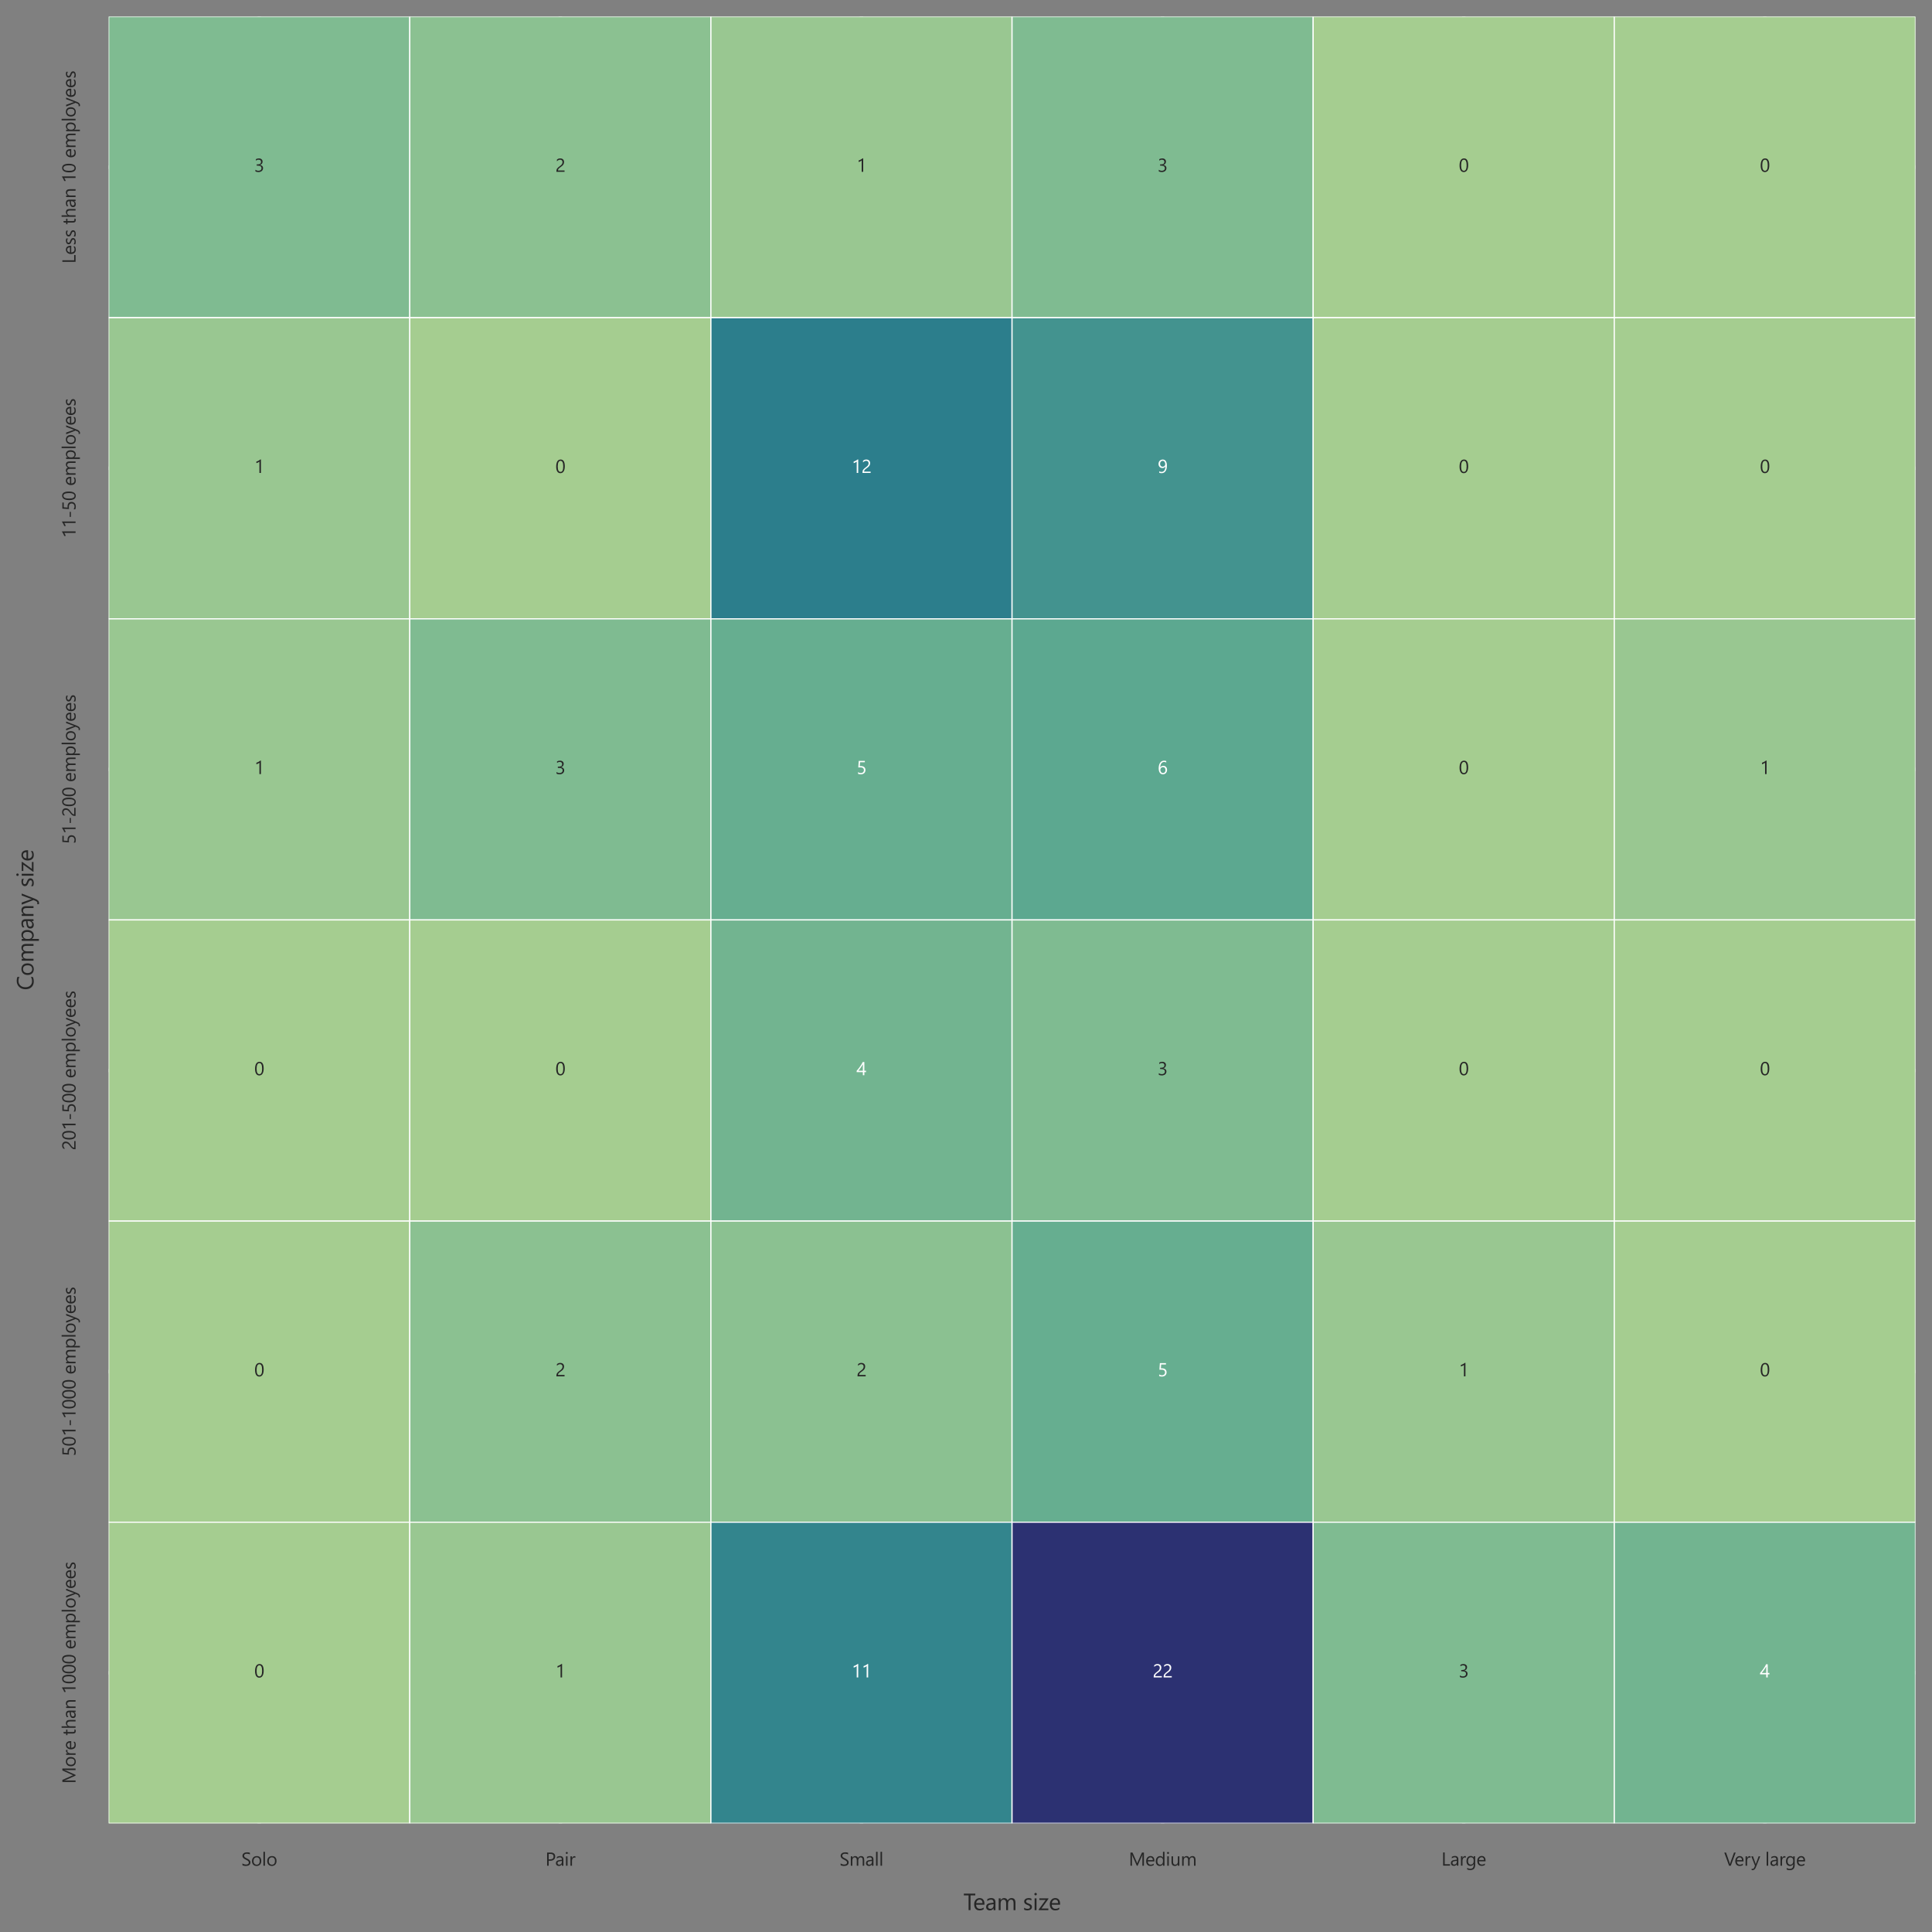 <?xml version="1.0" encoding="utf-8" standalone="no"?>
<!DOCTYPE svg PUBLIC "-//W3C//DTD SVG 1.1//EN"
  "http://www.w3.org/Graphics/SVG/1.1/DTD/svg11.dtd">
<svg xmlns:xlink="http://www.w3.org/1999/xlink" width="839.268pt" height="839.268pt" viewBox="0 0 839.268 839.268" xmlns="http://www.w3.org/2000/svg" version="1.1">
 <rect x="0" y="0" width="839.268" height="839.268" fill="#808080" stroke="none"/>
 <defs>
  <style type="text/css">*{stroke-linejoin: round; stroke-linecap: butt}</style>
 </defs>
 <g id="figure_1">
  <g id="patch_1">
   <path d="M 0 839.268 
L 839.268 839.268 
L 839.268 0 
L 0 0 
L 0 839.268 
z
" style="fill: none"/>
  </g>
  <g id="axes_1">
   <g id="patch_2">
    <path d="M 47.208 792.06 
L 832.068 792.06 
L 832.068 7.2 
L 47.208 7.2 
L 47.208 792.06 
z
" style="fill: none"/>
   </g>
   <g id="matplotlib.axis_1">
    <g id="xtick_1">
     <g id="line2d_1">
      <path d="M 112.613 792.06 
L 112.613 7.2 
" clip-path="url(#padd8817ec2)" style="fill: none; stroke: #d3d3d3; stroke-width: 1.5; stroke-linecap: round"/>
     </g>
     <g id="text_1">
      <!-- Solo -->
      <g style="fill: #262626" transform="translate(104.832 810.482) scale(0.08 -0.08)">
       <defs>
        <path id="SegoeUI-53" d="M 378 181 
L 378 800 
Q 484 706 632 631 
Q 781 556 945 504 
Q 1109 453 1275 425 
Q 1441 397 1581 397 
Q 2066 397 2305 576 
Q 2544 756 2544 1094 
Q 2544 1275 2464 1409 
Q 2384 1544 2243 1655 
Q 2103 1766 1911 1867 
Q 1719 1969 1497 2081 
Q 1263 2200 1059 2322 
Q 856 2444 706 2591 
Q 556 2738 470 2923 
Q 384 3109 384 3359 
Q 384 3666 518 3892 
Q 653 4119 872 4266 
Q 1091 4413 1370 4484 
Q 1650 4556 1941 4556 
Q 2603 4556 2906 4397 
L 2906 3806 
Q 2509 4081 1888 4081 
Q 1716 4081 1544 4045 
Q 1372 4009 1237 3928 
Q 1103 3847 1018 3719 
Q 934 3591 934 3406 
Q 934 3234 998 3109 
Q 1063 2984 1188 2881 
Q 1313 2778 1492 2681 
Q 1672 2584 1906 2469 
Q 2147 2350 2362 2219 
Q 2578 2088 2740 1928 
Q 2903 1769 2998 1575 
Q 3094 1381 3094 1131 
Q 3094 800 2964 570 
Q 2834 341 2614 197 
Q 2394 53 2106 -11 
Q 1819 -75 1500 -75 
Q 1394 -75 1237 -58 
Q 1081 -41 918 -8 
Q 756 25 611 73 
Q 466 122 378 181 
z
" transform="scale(0.016)"/>
        <path id="SegoeUI-6f" d="M 1856 -75 
Q 1147 -75 723 373 
Q 300 822 300 1563 
Q 300 2369 740 2822 
Q 1181 3275 1931 3275 
Q 2647 3275 3048 2834 
Q 3450 2394 3450 1613 
Q 3450 847 3017 386 
Q 2584 -75 1856 -75 
z
M 1894 2844 
Q 1400 2844 1112 2508 
Q 825 2172 825 1581 
Q 825 1013 1115 684 
Q 1406 356 1894 356 
Q 2391 356 2658 678 
Q 2925 1000 2925 1594 
Q 2925 2194 2658 2519 
Q 2391 2844 1894 2844 
z
" transform="scale(0.016)"/>
        <path id="SegoeUI-6c" d="M 1031 0 
L 519 0 
L 519 4738 
L 1031 4738 
L 1031 0 
z
" transform="scale(0.016)"/>
       </defs>
       <use xlink:href="#SegoeUI-53"/>
       <use xlink:href="#SegoeUI-6f" x="53.125"/>
       <use xlink:href="#SegoeUI-6c" x="111.719"/>
       <use xlink:href="#SegoeUI-6f" x="135.938"/>
      </g>
     </g>
    </g>
    <g id="xtick_2">
     <g id="line2d_2">
      <path d="M 243.423 792.06 
L 243.423 7.2 
" clip-path="url(#padd8817ec2)" style="fill: none; stroke: #d3d3d3; stroke-width: 1.5; stroke-linecap: round"/>
     </g>
     <g id="text_2">
      <!-- Pair -->
      <g style="fill: #262626" transform="translate(236.919 810.482) scale(0.08 -0.08)">
       <defs>
        <path id="SegoeUI-50" d="M 1113 1694 
L 1113 0 
L 588 0 
L 588 4481 
L 1819 4481 
Q 2538 4481 2933 4131 
Q 3328 3781 3328 3144 
Q 3328 2506 2889 2100 
Q 2450 1694 1703 1694 
L 1113 1694 
z
M 1113 4006 
L 1113 2169 
L 1663 2169 
Q 2206 2169 2492 2417 
Q 2778 2666 2778 3119 
Q 2778 4006 1728 4006 
L 1113 4006 
z
" transform="scale(0.016)"/>
        <path id="SegoeUI-61" d="M 2809 0 
L 2297 0 
L 2297 500 
L 2284 500 
Q 1950 -75 1300 -75 
Q 822 -75 551 178 
Q 281 431 281 850 
Q 281 1747 1338 1894 
L 2297 2028 
Q 2297 2844 1638 2844 
Q 1059 2844 594 2450 
L 594 2975 
Q 1066 3275 1681 3275 
Q 2809 3275 2809 2081 
L 2809 0 
z
M 2297 1619 
L 1525 1513 
Q 1169 1463 987 1336 
Q 806 1209 806 888 
Q 806 653 973 504 
Q 1141 356 1419 356 
Q 1800 356 2048 623 
Q 2297 891 2297 1300 
L 2297 1619 
z
" transform="scale(0.016)"/>
        <path id="SegoeUI-69" d="M 781 4013 
Q 644 4013 547 4106 
Q 450 4200 450 4344 
Q 450 4488 547 4583 
Q 644 4678 781 4678 
Q 922 4678 1020 4583 
Q 1119 4488 1119 4344 
Q 1119 4206 1020 4109 
Q 922 4013 781 4013 
z
M 1031 0 
L 519 0 
L 519 3200 
L 1031 3200 
L 1031 0 
z
" transform="scale(0.016)"/>
        <path id="SegoeUI-72" d="M 2188 2681 
Q 2053 2784 1800 2784 
Q 1472 2784 1251 2475 
Q 1031 2166 1031 1631 
L 1031 0 
L 519 0 
L 519 3200 
L 1031 3200 
L 1031 2541 
L 1044 2541 
Q 1153 2878 1378 3067 
Q 1603 3256 1881 3256 
Q 2081 3256 2188 3213 
L 2188 2681 
z
" transform="scale(0.016)"/>
       </defs>
       <use xlink:href="#SegoeUI-50"/>
       <use xlink:href="#SegoeUI-61" x="52.756"/>
       <use xlink:href="#SegoeUI-69" x="103.635"/>
       <use xlink:href="#SegoeUI-72" x="127.854"/>
      </g>
     </g>
    </g>
    <g id="xtick_3">
     <g id="line2d_3">
      <path d="M 374.233 792.06 
L 374.233 7.2 
" clip-path="url(#padd8817ec2)" style="fill: none; stroke: #d3d3d3; stroke-width: 1.5; stroke-linecap: round"/>
     </g>
     <g id="text_3">
      <!-- Small -->
      <g style="fill: #262626" transform="translate(364.69 810.482) scale(0.08 -0.08)">
       <defs>
        <path id="SegoeUI-6d" d="M 5063 0 
L 4550 0 
L 4550 1838 
Q 4550 2369 4386 2606 
Q 4222 2844 3834 2844 
Q 3506 2844 3276 2544 
Q 3047 2244 3047 1825 
L 3047 0 
L 2534 0 
L 2534 1900 
Q 2534 2844 1806 2844 
Q 1469 2844 1250 2561 
Q 1031 2278 1031 1825 
L 1031 0 
L 519 0 
L 519 3200 
L 1031 3200 
L 1031 2694 
L 1044 2694 
Q 1384 3275 2038 3275 
Q 2366 3275 2609 3092 
Q 2853 2909 2944 2613 
Q 3300 3275 4006 3275 
Q 5063 3275 5063 1972 
L 5063 0 
z
" transform="scale(0.016)"/>
       </defs>
       <use xlink:href="#SegoeUI-53"/>
       <use xlink:href="#SegoeUI-6d" x="53.125"/>
       <use xlink:href="#SegoeUI-61" x="139.258"/>
       <use xlink:href="#SegoeUI-6c" x="190.137"/>
       <use xlink:href="#SegoeUI-6c" x="214.355"/>
      </g>
     </g>
    </g>
    <g id="xtick_4">
     <g id="line2d_4">
      <path d="M 505.043 792.06 
L 505.043 7.2 
" clip-path="url(#padd8817ec2)" style="fill: none; stroke: #d3d3d3; stroke-width: 1.5; stroke-linecap: round"/>
     </g>
     <g id="text_4">
      <!-- Medium -->
      <g style="fill: #262626" transform="translate(490.326 810.482) scale(0.08 -0.08)">
       <defs>
        <path id="SegoeUI-4d" d="M 5156 0 
L 4634 0 
L 4634 3006 
Q 4634 3363 4678 3878 
L 4666 3878 
Q 4591 3575 4531 3444 
L 3000 0 
L 2744 0 
L 1216 3419 
Q 1150 3569 1081 3878 
L 1069 3878 
Q 1094 3609 1094 3000 
L 1094 0 
L 588 0 
L 588 4481 
L 1281 4481 
L 2656 1356 
Q 2816 997 2863 819 
L 2881 819 
Q 3016 1188 3097 1369 
L 4500 4481 
L 5156 4481 
L 5156 0 
z
" transform="scale(0.016)"/>
        <path id="SegoeUI-65" d="M 3091 1472 
L 831 1472 
Q 844 938 1119 647 
Q 1394 356 1875 356 
Q 2416 356 2869 713 
L 2869 231 
Q 2447 -75 1753 -75 
Q 1075 -75 687 361 
Q 300 797 300 1588 
Q 300 2334 723 2804 
Q 1147 3275 1775 3275 
Q 2403 3275 2747 2869 
Q 3091 2463 3091 1741 
L 3091 1472 
z
M 2566 1906 
Q 2563 2350 2352 2597 
Q 2141 2844 1766 2844 
Q 1403 2844 1150 2584 
Q 897 2325 838 1906 
L 2566 1906 
z
" transform="scale(0.016)"/>
        <path id="SegoeUI-64" d="M 3250 0 
L 2738 0 
L 2738 544 
L 2725 544 
Q 2369 -75 1625 -75 
Q 1022 -75 661 354 
Q 300 784 300 1525 
Q 300 2319 700 2797 
Q 1100 3275 1766 3275 
Q 2425 3275 2725 2756 
L 2738 2756 
L 2738 4738 
L 3250 4738 
L 3250 0 
z
M 2738 1447 
L 2738 1919 
Q 2738 2306 2481 2575 
Q 2225 2844 1831 2844 
Q 1363 2844 1094 2500 
Q 825 2156 825 1550 
Q 825 997 1083 676 
Q 1341 356 1775 356 
Q 2203 356 2470 665 
Q 2738 975 2738 1447 
z
" transform="scale(0.016)"/>
        <path id="SegoeUI-75" d="M 3106 0 
L 2594 0 
L 2594 506 
L 2581 506 
Q 2263 -75 1594 -75 
Q 450 -75 450 1288 
L 450 3200 
L 959 3200 
L 959 1369 
Q 959 356 1734 356 
Q 2109 356 2351 632 
Q 2594 909 2594 1356 
L 2594 3200 
L 3106 3200 
L 3106 0 
z
" transform="scale(0.016)"/>
       </defs>
       <use xlink:href="#SegoeUI-4d"/>
       <use xlink:href="#SegoeUI-65" x="89.795"/>
       <use xlink:href="#SegoeUI-64" x="142.09"/>
       <use xlink:href="#SegoeUI-69" x="200.977"/>
       <use xlink:href="#SegoeUI-75" x="225.195"/>
       <use xlink:href="#SegoeUI-6d" x="281.787"/>
      </g>
     </g>
    </g>
    <g id="xtick_5">
     <g id="line2d_5">
      <path d="M 635.853 792.06 
L 635.853 7.2 
" clip-path="url(#padd8817ec2)" style="fill: none; stroke: #d3d3d3; stroke-width: 1.5; stroke-linecap: round"/>
     </g>
     <g id="text_5">
      <!-- Large -->
      <g style="fill: #262626" transform="translate(626.152 810.44) scale(0.08 -0.08)">
       <defs>
        <path id="SegoeUI-4c" d="M 2913 0 
L 588 0 
L 588 4481 
L 1113 4481 
L 1113 475 
L 2913 475 
L 2913 0 
z
" transform="scale(0.016)"/>
        <path id="SegoeUI-67" d="M 3250 256 
Q 3250 -1506 1563 -1506 
Q 969 -1506 525 -1281 
L 525 -769 
Q 1066 -1069 1556 -1069 
Q 2738 -1069 2738 188 
L 2738 538 
L 2725 538 
Q 2359 -75 1625 -75 
Q 1028 -75 664 351 
Q 300 778 300 1497 
Q 300 2313 692 2794 
Q 1084 3275 1766 3275 
Q 2413 3275 2725 2756 
L 2738 2756 
L 2738 3200 
L 3250 3200 
L 3250 256 
z
M 2738 1447 
L 2738 1919 
Q 2738 2300 2480 2572 
Q 2222 2844 1838 2844 
Q 1363 2844 1094 2498 
Q 825 2153 825 1531 
Q 825 997 1083 676 
Q 1341 356 1766 356 
Q 2197 356 2467 662 
Q 2738 969 2738 1447 
z
" transform="scale(0.016)"/>
       </defs>
       <use xlink:href="#SegoeUI-4c"/>
       <use xlink:href="#SegoeUI-61" x="47.07"/>
       <use xlink:href="#SegoeUI-72" x="97.949"/>
       <use xlink:href="#SegoeUI-67" x="131.34"/>
       <use xlink:href="#SegoeUI-65" x="190.227"/>
      </g>
     </g>
    </g>
    <g id="xtick_6">
     <g id="line2d_6">
      <path d="M 766.663 792.06 
L 766.663 7.2 
" clip-path="url(#padd8817ec2)" style="fill: none; stroke: #d3d3d3; stroke-width: 1.5; stroke-linecap: round"/>
     </g>
     <g id="text_6">
      <!-- Very large -->
      <g style="fill: #262626" transform="translate(748.968 810.482) scale(0.08 -0.08)">
       <defs>
        <path id="SegoeUI-56" d="M 3919 4481 
L 2259 0 
L 1681 0 
L 56 4481 
L 641 4481 
L 1881 928 
Q 1941 756 1972 531 
L 1984 531 
Q 2009 719 2088 934 
L 3353 4481 
L 3919 4481 
z
" transform="scale(0.016)"/>
        <path id="SegoeUI-79" d="M 3066 3200 
L 1594 -513 
Q 1200 -1506 488 -1506 
Q 288 -1506 153 -1466 
L 153 -1006 
Q 319 -1063 456 -1063 
Q 844 -1063 1038 -600 
L 1294 6 
L 44 3200 
L 613 3200 
L 1478 738 
Q 1494 691 1544 494 
L 1563 494 
Q 1578 569 1625 731 
L 2534 3200 
L 3066 3200 
z
" transform="scale(0.016)"/>
        <path id="SegoeUI-20" transform="scale(0.016)"/>
       </defs>
       <use xlink:href="#SegoeUI-56"/>
       <use xlink:href="#SegoeUI-65" x="55.859"/>
       <use xlink:href="#SegoeUI-72" x="108.154"/>
       <use xlink:href="#SegoeUI-79" x="146.92"/>
       <use xlink:href="#SegoeUI-20" x="195.309"/>
       <use xlink:href="#SegoeUI-6c" x="222.701"/>
       <use xlink:href="#SegoeUI-61" x="246.92"/>
       <use xlink:href="#SegoeUI-72" x="297.799"/>
       <use xlink:href="#SegoeUI-67" x="331.189"/>
       <use xlink:href="#SegoeUI-65" x="390.076"/>
      </g>
     </g>
    </g>
    <g id="text_7">
     <!-- Team size -->
     <g style="fill: #262626" transform="translate(418.487 829.768) scale(0.1 -0.1)">
      <defs>
       <path id="SegoeUI-54" d="M 3238 4006 
L 1944 4006 
L 1944 0 
L 1419 0 
L 1419 4006 
L 128 4006 
L 128 4481 
L 3238 4481 
L 3238 4006 
z
" transform="scale(0.016)"/>
       <path id="SegoeUI-73" d="M 325 116 
L 325 666 
Q 744 356 1247 356 
Q 1922 356 1922 806 
Q 1922 934 1864 1023 
Q 1806 1113 1707 1181 
Q 1609 1250 1476 1304 
Q 1344 1359 1191 1419 
Q 978 1503 817 1589 
Q 656 1675 548 1783 
Q 441 1891 386 2028 
Q 331 2166 331 2350 
Q 331 2575 434 2748 
Q 538 2922 709 3039 
Q 881 3156 1101 3215 
Q 1322 3275 1556 3275 
Q 1972 3275 2300 3131 
L 2300 2613 
Q 1947 2844 1488 2844 
Q 1344 2844 1228 2811 
Q 1113 2778 1030 2718 
Q 947 2659 901 2576 
Q 856 2494 856 2394 
Q 856 2269 901 2184 
Q 947 2100 1034 2034 
Q 1122 1969 1247 1916 
Q 1372 1863 1531 1800 
Q 1744 1719 1912 1633 
Q 2081 1547 2200 1439 
Q 2319 1331 2383 1190 
Q 2447 1050 2447 856 
Q 2447 619 2342 444 
Q 2238 269 2063 153 
Q 1888 38 1659 -18 
Q 1431 -75 1181 -75 
Q 688 -75 325 116 
z
" transform="scale(0.016)"/>
       <path id="SegoeUI-7a" d="M 2750 3053 
L 856 438 
L 2731 438 
L 2731 0 
L 103 0 
L 103 159 
L 1997 2763 
L 281 2763 
L 281 3200 
L 2750 3200 
L 2750 3053 
z
" transform="scale(0.016)"/>
      </defs>
      <use xlink:href="#SegoeUI-54"/>
      <use xlink:href="#SegoeUI-65" x="42.143"/>
      <use xlink:href="#SegoeUI-61" x="94.438"/>
      <use xlink:href="#SegoeUI-6d" x="145.316"/>
      <use xlink:href="#SegoeUI-20" x="231.449"/>
      <use xlink:href="#SegoeUI-73" x="258.842"/>
      <use xlink:href="#SegoeUI-69" x="301.273"/>
      <use xlink:href="#SegoeUI-7a" x="325.492"/>
      <use xlink:href="#SegoeUI-65" x="370.707"/>
     </g>
    </g>
   </g>
   <g id="matplotlib.axis_2">
    <g id="ytick_1">
     <g id="line2d_7">
      <path d="M 47.208 72.605 
L 832.068 72.605 
" clip-path="url(#padd8817ec2)" style="fill: none; stroke: #d3d3d3; stroke-width: 1.5; stroke-linecap: round"/>
     </g>
     <g id="text_8">
      <!-- Less than 10 employees -->
      <g style="fill: #262626" transform="translate(32.826 114.491) rotate(-90) scale(0.08 -0.08)">
       <defs>
        <path id="SegoeUI-74" d="M 2003 31 
Q 1822 -69 1525 -69 
Q 684 -69 684 869 
L 684 2763 
L 134 2763 
L 134 3200 
L 684 3200 
L 684 3981 
L 1197 4147 
L 1197 3200 
L 2003 3200 
L 2003 2763 
L 1197 2763 
L 1197 959 
Q 1197 638 1306 500 
Q 1416 363 1669 363 
Q 1863 363 2003 469 
L 2003 31 
z
" transform="scale(0.016)"/>
        <path id="SegoeUI-68" d="M 3175 0 
L 2663 0 
L 2663 1844 
Q 2663 2844 1919 2844 
Q 1544 2844 1287 2555 
Q 1031 2266 1031 1813 
L 1031 0 
L 519 0 
L 519 4738 
L 1031 4738 
L 1031 2669 
L 1044 2669 
Q 1413 3275 2094 3275 
Q 3175 3275 3175 1972 
L 3175 0 
z
" transform="scale(0.016)"/>
        <path id="SegoeUI-6e" d="M 3175 0 
L 2663 0 
L 2663 1825 
Q 2663 2844 1919 2844 
Q 1534 2844 1282 2555 
Q 1031 2266 1031 1825 
L 1031 0 
L 519 0 
L 519 3200 
L 1031 3200 
L 1031 2669 
L 1044 2669 
Q 1406 3275 2094 3275 
Q 2619 3275 2897 2936 
Q 3175 2597 3175 1956 
L 3175 0 
z
" transform="scale(0.016)"/>
        <path id="SegoeUI-31" d="M 2263 0 
L 1750 0 
L 1750 3872 
Q 1691 3813 1577 3736 
Q 1463 3659 1320 3584 
Q 1178 3509 1020 3443 
Q 863 3378 713 3341 
L 713 3859 
Q 881 3906 1070 3986 
Q 1259 4066 1442 4164 
Q 1625 4263 1787 4370 
Q 1950 4478 2069 4581 
L 2263 4581 
L 2263 0 
z
" transform="scale(0.016)"/>
        <path id="SegoeUI-30" d="M 3188 2259 
Q 3188 1697 3086 1262 
Q 2984 828 2792 529 
Q 2600 231 2320 76 
Q 2041 -78 1684 -78 
Q 1347 -78 1083 70 
Q 819 219 637 503 
Q 456 788 362 1202 
Q 269 1616 269 2150 
Q 269 2738 367 3188 
Q 466 3638 656 3942 
Q 847 4247 1130 4401 
Q 1413 4556 1778 4556 
Q 3188 4556 3188 2259 
z
M 2663 2209 
Q 2663 4122 1753 4122 
Q 794 4122 794 2175 
Q 794 359 1734 359 
Q 2663 359 2663 2209 
z
" transform="scale(0.016)"/>
        <path id="SegoeUI-70" d="M 1044 463 
L 1031 463 
L 1031 -1472 
L 519 -1472 
L 519 3200 
L 1031 3200 
L 1031 2638 
L 1044 2638 
Q 1422 3275 2150 3275 
Q 2769 3275 3116 2845 
Q 3463 2416 3463 1694 
Q 3463 891 3072 408 
Q 2681 -75 2003 -75 
Q 1381 -75 1044 463 
z
M 1031 1753 
L 1031 1306 
Q 1031 909 1289 632 
Q 1547 356 1944 356 
Q 2409 356 2673 712 
Q 2938 1069 2938 1703 
Q 2938 2238 2691 2541 
Q 2444 2844 2022 2844 
Q 1575 2844 1303 2533 
Q 1031 2222 1031 1753 
z
" transform="scale(0.016)"/>
       </defs>
       <use xlink:href="#SegoeUI-4c"/>
       <use xlink:href="#SegoeUI-65" x="47.07"/>
       <use xlink:href="#SegoeUI-73" x="99.365"/>
       <use xlink:href="#SegoeUI-73" x="141.797"/>
       <use xlink:href="#SegoeUI-20" x="184.229"/>
       <use xlink:href="#SegoeUI-74" x="211.621"/>
       <use xlink:href="#SegoeUI-68" x="245.508"/>
       <use xlink:href="#SegoeUI-61" x="302.1"/>
       <use xlink:href="#SegoeUI-6e" x="352.979"/>
       <use xlink:href="#SegoeUI-20" x="409.57"/>
       <use xlink:href="#SegoeUI-31" x="436.963"/>
       <use xlink:href="#SegoeUI-30" x="490.869"/>
       <use xlink:href="#SegoeUI-20" x="544.775"/>
       <use xlink:href="#SegoeUI-65" x="572.168"/>
       <use xlink:href="#SegoeUI-6d" x="624.463"/>
       <use xlink:href="#SegoeUI-70" x="710.596"/>
       <use xlink:href="#SegoeUI-6c" x="769.385"/>
       <use xlink:href="#SegoeUI-6f" x="793.604"/>
       <use xlink:href="#SegoeUI-79" x="852.197"/>
       <use xlink:href="#SegoeUI-65" x="900.086"/>
       <use xlink:href="#SegoeUI-65" x="952.381"/>
       <use xlink:href="#SegoeUI-73" x="1004.676"/>
      </g>
     </g>
    </g>
    <g id="ytick_2">
     <g id="line2d_8">
      <path d="M 47.208 203.415 
L 832.068 203.415 
" clip-path="url(#padd8817ec2)" style="fill: none; stroke: #d3d3d3; stroke-width: 1.5; stroke-linecap: round"/>
     </g>
     <g id="text_9">
      <!-- 11-50 employees -->
      <g style="fill: #262626" transform="translate(32.826 233.734) rotate(-90) scale(0.08 -0.08)">
       <defs>
        <path id="SegoeUI-2d" d="M 2156 1581 
L 450 1581 
L 450 1984 
L 2156 1984 
L 2156 1581 
z
" transform="scale(0.016)"/>
        <path id="SegoeUI-35" d="M 3028 1369 
Q 3028 1041 2915 775 
Q 2803 509 2595 318 
Q 2388 128 2094 25 
Q 1800 -78 1441 -78 
Q 816 -78 513 109 
L 513 653 
Q 969 359 1447 359 
Q 1691 359 1886 431 
Q 2081 503 2218 631 
Q 2356 759 2429 940 
Q 2503 1122 2503 1338 
Q 2503 1775 2209 2023 
Q 1916 2272 1356 2272 
Q 1266 2272 1166 2269 
Q 1066 2266 966 2261 
Q 866 2256 770 2250 
Q 675 2244 597 2234 
L 750 4481 
L 2822 4481 
L 2822 4019 
L 1194 4019 
L 1103 2703 
Q 1203 2709 1315 2714 
Q 1428 2719 1516 2719 
Q 1872 2719 2153 2625 
Q 2434 2531 2629 2357 
Q 2825 2184 2926 1932 
Q 3028 1681 3028 1369 
z
" transform="scale(0.016)"/>
       </defs>
       <use xlink:href="#SegoeUI-31"/>
       <use xlink:href="#SegoeUI-31" x="53.906"/>
       <use xlink:href="#SegoeUI-2d" x="107.812"/>
       <use xlink:href="#SegoeUI-35" x="147.803"/>
       <use xlink:href="#SegoeUI-30" x="201.709"/>
       <use xlink:href="#SegoeUI-20" x="255.615"/>
       <use xlink:href="#SegoeUI-65" x="283.008"/>
       <use xlink:href="#SegoeUI-6d" x="335.303"/>
       <use xlink:href="#SegoeUI-70" x="421.436"/>
       <use xlink:href="#SegoeUI-6c" x="480.225"/>
       <use xlink:href="#SegoeUI-6f" x="504.443"/>
       <use xlink:href="#SegoeUI-79" x="563.037"/>
       <use xlink:href="#SegoeUI-65" x="610.926"/>
       <use xlink:href="#SegoeUI-65" x="663.221"/>
       <use xlink:href="#SegoeUI-73" x="715.516"/>
      </g>
     </g>
    </g>
    <g id="ytick_3">
     <g id="line2d_9">
      <path d="M 47.208 334.225 
L 832.068 334.225 
" clip-path="url(#padd8817ec2)" style="fill: none; stroke: #d3d3d3; stroke-width: 1.5; stroke-linecap: round"/>
     </g>
     <g id="text_10">
      <!-- 51-200 employees -->
      <g style="fill: #262626" transform="translate(32.826 366.7) rotate(-90) scale(0.08 -0.08)">
       <defs>
        <path id="SegoeUI-32" d="M 2413 3306 
Q 2413 3513 2348 3666 
Q 2284 3819 2173 3920 
Q 2063 4022 1913 4072 
Q 1763 4122 1588 4122 
Q 1438 4122 1294 4081 
Q 1150 4041 1014 3969 
Q 878 3897 751 3797 
Q 625 3697 516 3575 
L 516 4125 
Q 731 4334 998 4445 
Q 1266 4556 1650 4556 
Q 1925 4556 2159 4476 
Q 2394 4397 2566 4244 
Q 2738 4091 2836 3866 
Q 2934 3641 2934 3350 
Q 2934 3084 2873 2868 
Q 2813 2653 2689 2462 
Q 2566 2272 2378 2097 
Q 2191 1922 1938 1741 
Q 1622 1516 1417 1356 
Q 1213 1197 1092 1058 
Q 972 919 923 780 
Q 875 641 875 459 
L 3106 459 
L 3106 0 
L 341 0 
L 341 222 
Q 341 509 403 728 
Q 466 947 609 1144 
Q 753 1341 986 1537 
Q 1219 1734 1556 1981 
Q 1800 2156 1964 2315 
Q 2128 2475 2228 2634 
Q 2328 2794 2370 2958 
Q 2413 3122 2413 3306 
z
" transform="scale(0.016)"/>
       </defs>
       <use xlink:href="#SegoeUI-35"/>
       <use xlink:href="#SegoeUI-31" x="53.906"/>
       <use xlink:href="#SegoeUI-2d" x="107.812"/>
       <use xlink:href="#SegoeUI-32" x="147.803"/>
       <use xlink:href="#SegoeUI-30" x="201.709"/>
       <use xlink:href="#SegoeUI-30" x="255.615"/>
       <use xlink:href="#SegoeUI-20" x="309.521"/>
       <use xlink:href="#SegoeUI-65" x="336.914"/>
       <use xlink:href="#SegoeUI-6d" x="389.209"/>
       <use xlink:href="#SegoeUI-70" x="475.342"/>
       <use xlink:href="#SegoeUI-6c" x="534.131"/>
       <use xlink:href="#SegoeUI-6f" x="558.35"/>
       <use xlink:href="#SegoeUI-79" x="616.943"/>
       <use xlink:href="#SegoeUI-65" x="664.832"/>
       <use xlink:href="#SegoeUI-65" x="717.127"/>
       <use xlink:href="#SegoeUI-73" x="769.422"/>
      </g>
     </g>
    </g>
    <g id="ytick_4">
     <g id="line2d_10">
      <path d="M 47.208 465.035 
L 832.068 465.035 
" clip-path="url(#padd8817ec2)" style="fill: none; stroke: #d3d3d3; stroke-width: 1.5; stroke-linecap: round"/>
     </g>
     <g id="text_11">
      <!-- 201-500 employees -->
      <g style="fill: #262626" transform="translate(32.826 499.666) rotate(-90) scale(0.08 -0.08)">
       <use xlink:href="#SegoeUI-32"/>
       <use xlink:href="#SegoeUI-30" x="53.906"/>
       <use xlink:href="#SegoeUI-31" x="107.812"/>
       <use xlink:href="#SegoeUI-2d" x="161.719"/>
       <use xlink:href="#SegoeUI-35" x="201.709"/>
       <use xlink:href="#SegoeUI-30" x="255.615"/>
       <use xlink:href="#SegoeUI-30" x="309.521"/>
       <use xlink:href="#SegoeUI-20" x="363.428"/>
       <use xlink:href="#SegoeUI-65" x="390.82"/>
       <use xlink:href="#SegoeUI-6d" x="443.115"/>
       <use xlink:href="#SegoeUI-70" x="529.248"/>
       <use xlink:href="#SegoeUI-6c" x="588.037"/>
       <use xlink:href="#SegoeUI-6f" x="612.256"/>
       <use xlink:href="#SegoeUI-79" x="670.85"/>
       <use xlink:href="#SegoeUI-65" x="718.738"/>
       <use xlink:href="#SegoeUI-65" x="771.033"/>
       <use xlink:href="#SegoeUI-73" x="823.328"/>
      </g>
     </g>
    </g>
    <g id="ytick_5">
     <g id="line2d_11">
      <path d="M 47.208 595.845 
L 832.068 595.845 
" clip-path="url(#padd8817ec2)" style="fill: none; stroke: #d3d3d3; stroke-width: 1.5; stroke-linecap: round"/>
     </g>
     <g id="text_12">
      <!-- 501-1000 employees -->
      <g style="fill: #262626" transform="translate(32.826 632.633) rotate(-90) scale(0.08 -0.08)">
       <use xlink:href="#SegoeUI-35"/>
       <use xlink:href="#SegoeUI-30" x="53.906"/>
       <use xlink:href="#SegoeUI-31" x="107.812"/>
       <use xlink:href="#SegoeUI-2d" x="161.719"/>
       <use xlink:href="#SegoeUI-31" x="201.709"/>
       <use xlink:href="#SegoeUI-30" x="255.615"/>
       <use xlink:href="#SegoeUI-30" x="309.521"/>
       <use xlink:href="#SegoeUI-30" x="363.428"/>
       <use xlink:href="#SegoeUI-20" x="417.334"/>
       <use xlink:href="#SegoeUI-65" x="444.727"/>
       <use xlink:href="#SegoeUI-6d" x="497.021"/>
       <use xlink:href="#SegoeUI-70" x="583.154"/>
       <use xlink:href="#SegoeUI-6c" x="641.943"/>
       <use xlink:href="#SegoeUI-6f" x="666.162"/>
       <use xlink:href="#SegoeUI-79" x="724.756"/>
       <use xlink:href="#SegoeUI-65" x="772.645"/>
       <use xlink:href="#SegoeUI-65" x="824.939"/>
       <use xlink:href="#SegoeUI-73" x="877.234"/>
      </g>
     </g>
    </g>
    <g id="ytick_6">
     <g id="line2d_12">
      <path d="M 47.208 726.655 
L 832.068 726.655 
" clip-path="url(#padd8817ec2)" style="fill: none; stroke: #d3d3d3; stroke-width: 1.5; stroke-linecap: round"/>
     </g>
     <g id="text_13">
      <!-- More than 1000 employees -->
      <g style="fill: #262626" transform="translate(32.826 774.847) rotate(-90) scale(0.08 -0.08)">
       <use xlink:href="#SegoeUI-4d"/>
       <use xlink:href="#SegoeUI-6f" x="89.795"/>
       <use xlink:href="#SegoeUI-72" x="148.389"/>
       <use xlink:href="#SegoeUI-65" x="181.779"/>
       <use xlink:href="#SegoeUI-20" x="234.074"/>
       <use xlink:href="#SegoeUI-74" x="261.467"/>
       <use xlink:href="#SegoeUI-68" x="295.354"/>
       <use xlink:href="#SegoeUI-61" x="351.945"/>
       <use xlink:href="#SegoeUI-6e" x="402.824"/>
       <use xlink:href="#SegoeUI-20" x="459.416"/>
       <use xlink:href="#SegoeUI-31" x="486.809"/>
       <use xlink:href="#SegoeUI-30" x="540.715"/>
       <use xlink:href="#SegoeUI-30" x="594.621"/>
       <use xlink:href="#SegoeUI-30" x="648.527"/>
       <use xlink:href="#SegoeUI-20" x="702.434"/>
       <use xlink:href="#SegoeUI-65" x="729.826"/>
       <use xlink:href="#SegoeUI-6d" x="782.121"/>
       <use xlink:href="#SegoeUI-70" x="868.254"/>
       <use xlink:href="#SegoeUI-6c" x="927.043"/>
       <use xlink:href="#SegoeUI-6f" x="951.262"/>
       <use xlink:href="#SegoeUI-79" x="1009.855"/>
       <use xlink:href="#SegoeUI-65" x="1057.744"/>
       <use xlink:href="#SegoeUI-65" x="1110.039"/>
       <use xlink:href="#SegoeUI-73" x="1162.334"/>
      </g>
     </g>
    </g>
    <g id="text_14">
     <!-- Company size -->
     <g style="fill: #262626" transform="translate(14.55 430.205) rotate(-90) scale(0.1 -0.1)">
      <defs>
       <path id="SegoeUI-43" d="M 3638 188 
Q 3141 -75 2400 -75 
Q 1444 -75 869 540 
Q 294 1156 294 2156 
Q 294 3231 941 3893 
Q 1588 4556 2581 4556 
Q 3219 4556 3638 4372 
L 3638 3813 
Q 3156 4081 2575 4081 
Q 1803 4081 1323 3565 
Q 844 3050 844 2188 
Q 844 1369 1292 883 
Q 1741 397 2469 397 
Q 3144 397 3638 697 
L 3638 188 
z
" transform="scale(0.016)"/>
      </defs>
      <use xlink:href="#SegoeUI-43"/>
      <use xlink:href="#SegoeUI-6f" x="61.914"/>
      <use xlink:href="#SegoeUI-6d" x="120.508"/>
      <use xlink:href="#SegoeUI-70" x="206.641"/>
      <use xlink:href="#SegoeUI-61" x="264.055"/>
      <use xlink:href="#SegoeUI-6e" x="314.934"/>
      <use xlink:href="#SegoeUI-79" x="371.525"/>
      <use xlink:href="#SegoeUI-20" x="419.914"/>
      <use xlink:href="#SegoeUI-73" x="447.307"/>
      <use xlink:href="#SegoeUI-69" x="489.738"/>
      <use xlink:href="#SegoeUI-7a" x="513.957"/>
      <use xlink:href="#SegoeUI-65" x="559.172"/>
     </g>
    </g>
   </g>
   <g id="QuadMesh_1">
    <path d="M 47.208 7.2 
L 178.018 7.2 
L 178.018 138.01 
L 47.208 138.01 
L 47.208 7.2 
" clip-path="url(#padd8817ec2)" style="fill: #7fbb91; stroke: #ffffff; stroke-width: 0.5"/>
    <path d="M 178.018 7.2 
L 308.828 7.2 
L 308.828 138.01 
L 178.018 138.01 
L 178.018 7.2 
" clip-path="url(#padd8817ec2)" style="fill: #8bc191; stroke: #ffffff; stroke-width: 0.5"/>
    <path d="M 308.828 7.2 
L 439.638 7.2 
L 439.638 138.01 
L 308.828 138.01 
L 308.828 7.2 
" clip-path="url(#padd8817ec2)" style="fill: #99c791; stroke: #ffffff; stroke-width: 0.5"/>
    <path d="M 439.638 7.2 
L 570.448 7.2 
L 570.448 138.01 
L 439.638 138.01 
L 439.638 7.2 
" clip-path="url(#padd8817ec2)" style="fill: #7fbb91; stroke: #ffffff; stroke-width: 0.5"/>
    <path d="M 570.448 7.2 
L 701.258 7.2 
L 701.258 138.01 
L 570.448 138.01 
L 570.448 7.2 
" clip-path="url(#padd8817ec2)" style="fill: #a5cd90; stroke: #ffffff; stroke-width: 0.5"/>
    <path d="M 701.258 7.2 
L 832.068 7.2 
L 832.068 138.01 
L 701.258 138.01 
L 701.258 7.2 
" clip-path="url(#padd8817ec2)" style="fill: #a5cd90; stroke: #ffffff; stroke-width: 0.5"/>
    <path d="M 47.208 138.01 
L 178.018 138.01 
L 178.018 268.82 
L 47.208 268.82 
L 47.208 138.01 
" clip-path="url(#padd8817ec2)" style="fill: #99c791; stroke: #ffffff; stroke-width: 0.5"/>
    <path d="M 178.018 138.01 
L 308.828 138.01 
L 308.828 268.82 
L 178.018 268.82 
L 178.018 138.01 
" clip-path="url(#padd8817ec2)" style="fill: #a5cd90; stroke: #ffffff; stroke-width: 0.5"/>
    <path d="M 308.828 138.01 
L 439.638 138.01 
L 439.638 268.82 
L 308.828 268.82 
L 308.828 138.01 
" clip-path="url(#padd8817ec2)" style="fill: #2c7e8c; stroke: #ffffff; stroke-width: 0.5"/>
    <path d="M 439.638 138.01 
L 570.448 138.01 
L 570.448 268.82 
L 439.638 268.82 
L 439.638 138.01 
" clip-path="url(#padd8817ec2)" style="fill: #43938f; stroke: #ffffff; stroke-width: 0.5"/>
    <path d="M 570.448 138.01 
L 701.258 138.01 
L 701.258 268.82 
L 570.448 268.82 
L 570.448 138.01 
" clip-path="url(#padd8817ec2)" style="fill: #a5cd90; stroke: #ffffff; stroke-width: 0.5"/>
    <path d="M 701.258 138.01 
L 832.068 138.01 
L 832.068 268.82 
L 701.258 268.82 
L 701.258 138.01 
" clip-path="url(#padd8817ec2)" style="fill: #a5cd90; stroke: #ffffff; stroke-width: 0.5"/>
    <path d="M 47.208 268.82 
L 178.018 268.82 
L 178.018 399.63 
L 47.208 399.63 
L 47.208 268.82 
" clip-path="url(#padd8817ec2)" style="fill: #99c791; stroke: #ffffff; stroke-width: 0.5"/>
    <path d="M 178.018 268.82 
L 308.828 268.82 
L 308.828 399.63 
L 178.018 399.63 
L 178.018 268.82 
" clip-path="url(#padd8817ec2)" style="fill: #7fbb91; stroke: #ffffff; stroke-width: 0.5"/>
    <path d="M 308.828 268.82 
L 439.638 268.82 
L 439.638 399.63 
L 308.828 399.63 
L 308.828 268.82 
" clip-path="url(#padd8817ec2)" style="fill: #66ae90; stroke: #ffffff; stroke-width: 0.5"/>
    <path d="M 439.638 268.82 
L 570.448 268.82 
L 570.448 399.63 
L 439.638 399.63 
L 439.638 268.82 
" clip-path="url(#padd8817ec2)" style="fill: #5ca890; stroke: #ffffff; stroke-width: 0.5"/>
    <path d="M 570.448 268.82 
L 701.258 268.82 
L 701.258 399.63 
L 570.448 399.63 
L 570.448 268.82 
" clip-path="url(#padd8817ec2)" style="fill: #a5cd90; stroke: #ffffff; stroke-width: 0.5"/>
    <path d="M 701.258 268.82 
L 832.068 268.82 
L 832.068 399.63 
L 701.258 399.63 
L 701.258 268.82 
" clip-path="url(#padd8817ec2)" style="fill: #99c791; stroke: #ffffff; stroke-width: 0.5"/>
    <path d="M 47.208 399.63 
L 178.018 399.63 
L 178.018 530.44 
L 47.208 530.44 
L 47.208 399.63 
" clip-path="url(#padd8817ec2)" style="fill: #a5cd90; stroke: #ffffff; stroke-width: 0.5"/>
    <path d="M 178.018 399.63 
L 308.828 399.63 
L 308.828 530.44 
L 178.018 530.44 
L 178.018 399.63 
" clip-path="url(#padd8817ec2)" style="fill: #a5cd90; stroke: #ffffff; stroke-width: 0.5"/>
    <path d="M 308.828 399.63 
L 439.638 399.63 
L 439.638 530.44 
L 308.828 530.44 
L 308.828 399.63 
" clip-path="url(#padd8817ec2)" style="fill: #72b490; stroke: #ffffff; stroke-width: 0.5"/>
    <path d="M 439.638 399.63 
L 570.448 399.63 
L 570.448 530.44 
L 439.638 530.44 
L 439.638 399.63 
" clip-path="url(#padd8817ec2)" style="fill: #7fbb91; stroke: #ffffff; stroke-width: 0.5"/>
    <path d="M 570.448 399.63 
L 701.258 399.63 
L 701.258 530.44 
L 570.448 530.44 
L 570.448 399.63 
" clip-path="url(#padd8817ec2)" style="fill: #a5cd90; stroke: #ffffff; stroke-width: 0.5"/>
    <path d="M 701.258 399.63 
L 832.068 399.63 
L 832.068 530.44 
L 701.258 530.44 
L 701.258 399.63 
" clip-path="url(#padd8817ec2)" style="fill: #a5cd90; stroke: #ffffff; stroke-width: 0.5"/>
    <path d="M 47.208 530.44 
L 178.018 530.44 
L 178.018 661.25 
L 47.208 661.25 
L 47.208 530.44 
" clip-path="url(#padd8817ec2)" style="fill: #a5cd90; stroke: #ffffff; stroke-width: 0.5"/>
    <path d="M 178.018 530.44 
L 308.828 530.44 
L 308.828 661.25 
L 178.018 661.25 
L 178.018 530.44 
" clip-path="url(#padd8817ec2)" style="fill: #8bc191; stroke: #ffffff; stroke-width: 0.5"/>
    <path d="M 308.828 530.44 
L 439.638 530.44 
L 439.638 661.25 
L 308.828 661.25 
L 308.828 530.44 
" clip-path="url(#padd8817ec2)" style="fill: #8bc191; stroke: #ffffff; stroke-width: 0.5"/>
    <path d="M 439.638 530.44 
L 570.448 530.44 
L 570.448 661.25 
L 439.638 661.25 
L 439.638 530.44 
" clip-path="url(#padd8817ec2)" style="fill: #66ae90; stroke: #ffffff; stroke-width: 0.5"/>
    <path d="M 570.448 530.44 
L 701.258 530.44 
L 701.258 661.25 
L 570.448 661.25 
L 570.448 530.44 
" clip-path="url(#padd8817ec2)" style="fill: #99c791; stroke: #ffffff; stroke-width: 0.5"/>
    <path d="M 701.258 530.44 
L 832.068 530.44 
L 832.068 661.25 
L 701.258 661.25 
L 701.258 530.44 
" clip-path="url(#padd8817ec2)" style="fill: #a5cd90; stroke: #ffffff; stroke-width: 0.5"/>
    <path d="M 47.208 661.25 
L 178.018 661.25 
L 178.018 792.06 
L 47.208 792.06 
L 47.208 661.25 
" clip-path="url(#padd8817ec2)" style="fill: #a5cd90; stroke: #ffffff; stroke-width: 0.5"/>
    <path d="M 178.018 661.25 
L 308.828 661.25 
L 308.828 792.06 
L 178.018 792.06 
L 178.018 661.25 
" clip-path="url(#padd8817ec2)" style="fill: #99c791; stroke: #ffffff; stroke-width: 0.5"/>
    <path d="M 308.828 661.25 
L 439.638 661.25 
L 439.638 792.06 
L 308.828 792.06 
L 308.828 661.25 
" clip-path="url(#padd8817ec2)" style="fill: #33858d; stroke: #ffffff; stroke-width: 0.5"/>
    <path d="M 439.638 661.25 
L 570.448 661.25 
L 570.448 792.06 
L 439.638 792.06 
L 439.638 661.25 
" clip-path="url(#padd8817ec2)" style="fill: #2c3172; stroke: #ffffff; stroke-width: 0.5"/>
    <path d="M 570.448 661.25 
L 701.258 661.25 
L 701.258 792.06 
L 570.448 792.06 
L 570.448 661.25 
" clip-path="url(#padd8817ec2)" style="fill: #7fbb91; stroke: #ffffff; stroke-width: 0.5"/>
    <path d="M 701.258 661.25 
L 832.068 661.25 
L 832.068 792.06 
L 701.258 792.06 
L 701.258 661.25 
" clip-path="url(#padd8817ec2)" style="fill: #72b490; stroke: #ffffff; stroke-width: 0.5"/>
   </g>
   <g id="text_15">
    <!-- 3 -->
    <g style="fill: #262626" transform="translate(110.457 74.646) scale(0.08 -0.08)">
     <defs>
      <path id="SegoeUI-33" d="M 2978 1269 
Q 2978 966 2864 717 
Q 2750 469 2542 292 
Q 2334 116 2043 19 
Q 1753 -78 1403 -78 
Q 763 -78 384 166 
L 384 716 
Q 838 359 1422 359 
Q 1656 359 1845 418 
Q 2034 478 2170 590 
Q 2306 703 2379 862 
Q 2453 1022 2453 1222 
Q 2453 2100 1203 2100 
L 831 2100 
L 831 2534 
L 1184 2534 
Q 2291 2534 2291 3359 
Q 2291 4122 1447 4122 
Q 972 4122 556 3803 
L 556 4300 
Q 984 4556 1575 4556 
Q 1856 4556 2084 4478 
Q 2313 4400 2475 4259 
Q 2638 4119 2727 3922 
Q 2816 3725 2816 3488 
Q 2816 2603 1922 2350 
L 1922 2338 
Q 2150 2313 2344 2227 
Q 2538 2141 2678 2003 
Q 2819 1866 2898 1680 
Q 2978 1494 2978 1269 
z
" transform="scale(0.016)"/>
     </defs>
     <use xlink:href="#SegoeUI-33"/>
    </g>
   </g>
   <g id="text_16">
    <!-- 2 -->
    <g style="fill: #262626" transform="translate(241.267 74.646) scale(0.08 -0.08)">
     <use xlink:href="#SegoeUI-32"/>
    </g>
   </g>
   <g id="text_17">
    <!-- 1 -->
    <g style="fill: #262626" transform="translate(372.077 74.646) scale(0.08 -0.08)">
     <use xlink:href="#SegoeUI-31"/>
    </g>
   </g>
   <g id="text_18">
    <!-- 3 -->
    <g style="fill: #262626" transform="translate(502.887 74.646) scale(0.08 -0.08)">
     <use xlink:href="#SegoeUI-33"/>
    </g>
   </g>
   <g id="text_19">
    <!-- 0 -->
    <g style="fill: #262626" transform="translate(633.697 74.646) scale(0.08 -0.08)">
     <use xlink:href="#SegoeUI-30"/>
    </g>
   </g>
   <g id="text_20">
    <!-- 0 -->
    <g style="fill: #262626" transform="translate(764.507 74.646) scale(0.08 -0.08)">
     <use xlink:href="#SegoeUI-30"/>
    </g>
   </g>
   <g id="text_21">
    <!-- 1 -->
    <g style="fill: #262626" transform="translate(110.457 205.456) scale(0.08 -0.08)">
     <use xlink:href="#SegoeUI-31"/>
    </g>
   </g>
   <g id="text_22">
    <!-- 0 -->
    <g style="fill: #262626" transform="translate(241.267 205.456) scale(0.08 -0.08)">
     <use xlink:href="#SegoeUI-30"/>
    </g>
   </g>
   <g id="text_23">
    <!-- 12 -->
    <g style="fill: #ffffff" transform="translate(369.921 205.456) scale(0.08 -0.08)">
     <use xlink:href="#SegoeUI-31"/>
     <use xlink:href="#SegoeUI-32" x="53.906"/>
    </g>
   </g>
   <g id="text_24">
    <!-- 9 -->
    <g style="fill: #ffffff" transform="translate(502.887 205.456) scale(0.08 -0.08)">
     <defs>
      <path id="SegoeUI-39" d="M 3138 2509 
Q 3138 1894 3016 1414 
Q 2894 934 2659 601 
Q 2425 269 2087 95 
Q 1750 -78 1319 -78 
Q 875 -78 538 78 
L 538 569 
Q 909 359 1331 359 
Q 1634 359 1873 484 
Q 2113 609 2278 848 
Q 2444 1088 2531 1438 
Q 2619 1788 2619 2241 
L 2606 2241 
Q 2319 1663 1606 1663 
Q 1319 1663 1078 1764 
Q 838 1866 663 2052 
Q 488 2238 391 2494 
Q 294 2750 294 3059 
Q 294 3391 401 3666 
Q 509 3941 701 4139 
Q 894 4338 1158 4447 
Q 1422 4556 1734 4556 
Q 2072 4556 2333 4420 
Q 2594 4284 2772 4023 
Q 2950 3763 3044 3381 
Q 3138 3000 3138 2509 
z
M 2584 2969 
Q 2584 3228 2517 3440 
Q 2450 3653 2331 3804 
Q 2213 3956 2048 4039 
Q 1884 4122 1691 4122 
Q 1506 4122 1347 4048 
Q 1188 3975 1070 3842 
Q 953 3709 886 3526 
Q 819 3344 819 3128 
Q 819 2891 883 2703 
Q 947 2516 1065 2386 
Q 1184 2256 1351 2187 
Q 1519 2119 1722 2119 
Q 1900 2119 2058 2186 
Q 2216 2253 2333 2367 
Q 2450 2481 2517 2636 
Q 2584 2791 2584 2969 
z
" transform="scale(0.016)"/>
     </defs>
     <use xlink:href="#SegoeUI-39"/>
    </g>
   </g>
   <g id="text_25">
    <!-- 0 -->
    <g style="fill: #262626" transform="translate(633.697 205.456) scale(0.08 -0.08)">
     <use xlink:href="#SegoeUI-30"/>
    </g>
   </g>
   <g id="text_26">
    <!-- 0 -->
    <g style="fill: #262626" transform="translate(764.507 205.456) scale(0.08 -0.08)">
     <use xlink:href="#SegoeUI-30"/>
    </g>
   </g>
   <g id="text_27">
    <!-- 1 -->
    <g style="fill: #262626" transform="translate(110.457 336.266) scale(0.08 -0.08)">
     <use xlink:href="#SegoeUI-31"/>
    </g>
   </g>
   <g id="text_28">
    <!-- 3 -->
    <g style="fill: #262626" transform="translate(241.267 336.266) scale(0.08 -0.08)">
     <use xlink:href="#SegoeUI-33"/>
    </g>
   </g>
   <g id="text_29">
    <!-- 5 -->
    <g style="fill: #ffffff" transform="translate(372.077 336.266) scale(0.08 -0.08)">
     <use xlink:href="#SegoeUI-35"/>
    </g>
   </g>
   <g id="text_30">
    <!-- 6 -->
    <g style="fill: #ffffff" transform="translate(502.887 336.266) scale(0.08 -0.08)">
     <defs>
      <path id="SegoeUI-36" d="M 3194 1422 
Q 3194 1094 3087 819 
Q 2981 544 2793 344 
Q 2606 144 2347 33 
Q 2088 -78 1784 -78 
Q 1447 -78 1180 62 
Q 913 203 727 467 
Q 541 731 444 1112 
Q 347 1494 347 1972 
Q 347 2556 476 3032 
Q 606 3509 845 3848 
Q 1084 4188 1421 4372 
Q 1759 4556 2175 4556 
Q 2638 4556 2919 4428 
L 2919 3944 
Q 2572 4122 2188 4122 
Q 1888 4122 1647 3987 
Q 1406 3853 1234 3608 
Q 1063 3363 970 3016 
Q 878 2669 878 2244 
L 891 2244 
Q 1200 2803 1913 2803 
Q 2206 2803 2442 2703 
Q 2678 2603 2845 2420 
Q 3013 2238 3103 1984 
Q 3194 1731 3194 1422 
z
M 2669 1356 
Q 2669 1591 2609 1778 
Q 2550 1966 2439 2097 
Q 2328 2228 2165 2298 
Q 2003 2369 1797 2369 
Q 1606 2369 1443 2297 
Q 1281 2225 1162 2101 
Q 1044 1978 976 1814 
Q 909 1650 909 1466 
Q 909 1234 975 1032 
Q 1041 831 1159 681 
Q 1278 531 1442 445 
Q 1606 359 1806 359 
Q 2000 359 2159 432 
Q 2319 506 2431 637 
Q 2544 769 2606 951 
Q 2669 1134 2669 1356 
z
" transform="scale(0.016)"/>
     </defs>
     <use xlink:href="#SegoeUI-36"/>
    </g>
   </g>
   <g id="text_31">
    <!-- 0 -->
    <g style="fill: #262626" transform="translate(633.697 336.266) scale(0.08 -0.08)">
     <use xlink:href="#SegoeUI-30"/>
    </g>
   </g>
   <g id="text_32">
    <!-- 1 -->
    <g style="fill: #262626" transform="translate(764.507 336.266) scale(0.08 -0.08)">
     <use xlink:href="#SegoeUI-31"/>
    </g>
   </g>
   <g id="text_33">
    <!-- 0 -->
    <g style="fill: #262626" transform="translate(110.457 467.076) scale(0.08 -0.08)">
     <use xlink:href="#SegoeUI-30"/>
    </g>
   </g>
   <g id="text_34">
    <!-- 0 -->
    <g style="fill: #262626" transform="translate(241.267 467.076) scale(0.08 -0.08)">
     <use xlink:href="#SegoeUI-30"/>
    </g>
   </g>
   <g id="text_35">
    <!-- 4 -->
    <g style="fill: #ffffff" transform="translate(372.077 467.076) scale(0.08 -0.08)">
     <defs>
      <path id="SegoeUI-34" d="M 2656 4481 
L 2656 1522 
L 3231 1522 
L 3231 1053 
L 2656 1053 
L 2656 0 
L 2150 0 
L 2150 1053 
L 44 1053 
L 44 1497 
Q 338 1828 638 2204 
Q 938 2581 1211 2968 
Q 1484 3356 1717 3742 
Q 1950 4128 2109 4481 
L 2656 4481 
z
M 622 1522 
L 2150 1522 
L 2150 3716 
Q 1916 3306 1706 2984 
Q 1497 2663 1308 2400 
Q 1119 2138 947 1925 
Q 775 1713 622 1522 
z
" transform="scale(0.016)"/>
     </defs>
     <use xlink:href="#SegoeUI-34"/>
    </g>
   </g>
   <g id="text_36">
    <!-- 3 -->
    <g style="fill: #262626" transform="translate(502.887 467.076) scale(0.08 -0.08)">
     <use xlink:href="#SegoeUI-33"/>
    </g>
   </g>
   <g id="text_37">
    <!-- 0 -->
    <g style="fill: #262626" transform="translate(633.697 467.076) scale(0.08 -0.08)">
     <use xlink:href="#SegoeUI-30"/>
    </g>
   </g>
   <g id="text_38">
    <!-- 0 -->
    <g style="fill: #262626" transform="translate(764.507 467.076) scale(0.08 -0.08)">
     <use xlink:href="#SegoeUI-30"/>
    </g>
   </g>
   <g id="text_39">
    <!-- 0 -->
    <g style="fill: #262626" transform="translate(110.457 597.886) scale(0.08 -0.08)">
     <use xlink:href="#SegoeUI-30"/>
    </g>
   </g>
   <g id="text_40">
    <!-- 2 -->
    <g style="fill: #262626" transform="translate(241.267 597.886) scale(0.08 -0.08)">
     <use xlink:href="#SegoeUI-32"/>
    </g>
   </g>
   <g id="text_41">
    <!-- 2 -->
    <g style="fill: #262626" transform="translate(372.077 597.886) scale(0.08 -0.08)">
     <use xlink:href="#SegoeUI-32"/>
    </g>
   </g>
   <g id="text_42">
    <!-- 5 -->
    <g style="fill: #ffffff" transform="translate(502.887 597.886) scale(0.08 -0.08)">
     <use xlink:href="#SegoeUI-35"/>
    </g>
   </g>
   <g id="text_43">
    <!-- 1 -->
    <g style="fill: #262626" transform="translate(633.697 597.886) scale(0.08 -0.08)">
     <use xlink:href="#SegoeUI-31"/>
    </g>
   </g>
   <g id="text_44">
    <!-- 0 -->
    <g style="fill: #262626" transform="translate(764.507 597.886) scale(0.08 -0.08)">
     <use xlink:href="#SegoeUI-30"/>
    </g>
   </g>
   <g id="text_45">
    <!-- 0 -->
    <g style="fill: #262626" transform="translate(110.457 728.696) scale(0.08 -0.08)">
     <use xlink:href="#SegoeUI-30"/>
    </g>
   </g>
   <g id="text_46">
    <!-- 1 -->
    <g style="fill: #262626" transform="translate(241.267 728.696) scale(0.08 -0.08)">
     <use xlink:href="#SegoeUI-31"/>
    </g>
   </g>
   <g id="text_47">
    <!-- 11 -->
    <g style="fill: #ffffff" transform="translate(369.921 728.696) scale(0.08 -0.08)">
     <use xlink:href="#SegoeUI-31"/>
     <use xlink:href="#SegoeUI-31" x="53.906"/>
    </g>
   </g>
   <g id="text_48">
    <!-- 22 -->
    <g style="fill: #ffffff" transform="translate(500.731 728.696) scale(0.08 -0.08)">
     <use xlink:href="#SegoeUI-32"/>
     <use xlink:href="#SegoeUI-32" x="53.906"/>
    </g>
   </g>
   <g id="text_49">
    <!-- 3 -->
    <g style="fill: #262626" transform="translate(633.697 728.696) scale(0.08 -0.08)">
     <use xlink:href="#SegoeUI-33"/>
    </g>
   </g>
   <g id="text_50">
    <!-- 4 -->
    <g style="fill: #ffffff" transform="translate(764.507 728.696) scale(0.08 -0.08)">
     <use xlink:href="#SegoeUI-34"/>
    </g>
   </g>
  </g>
 </g>
 <defs>
  <clipPath id="padd8817ec2">
   <rect x="47.208" y="7.2" width="784.86" height="784.86"/>
  </clipPath>
 </defs>
</svg>
